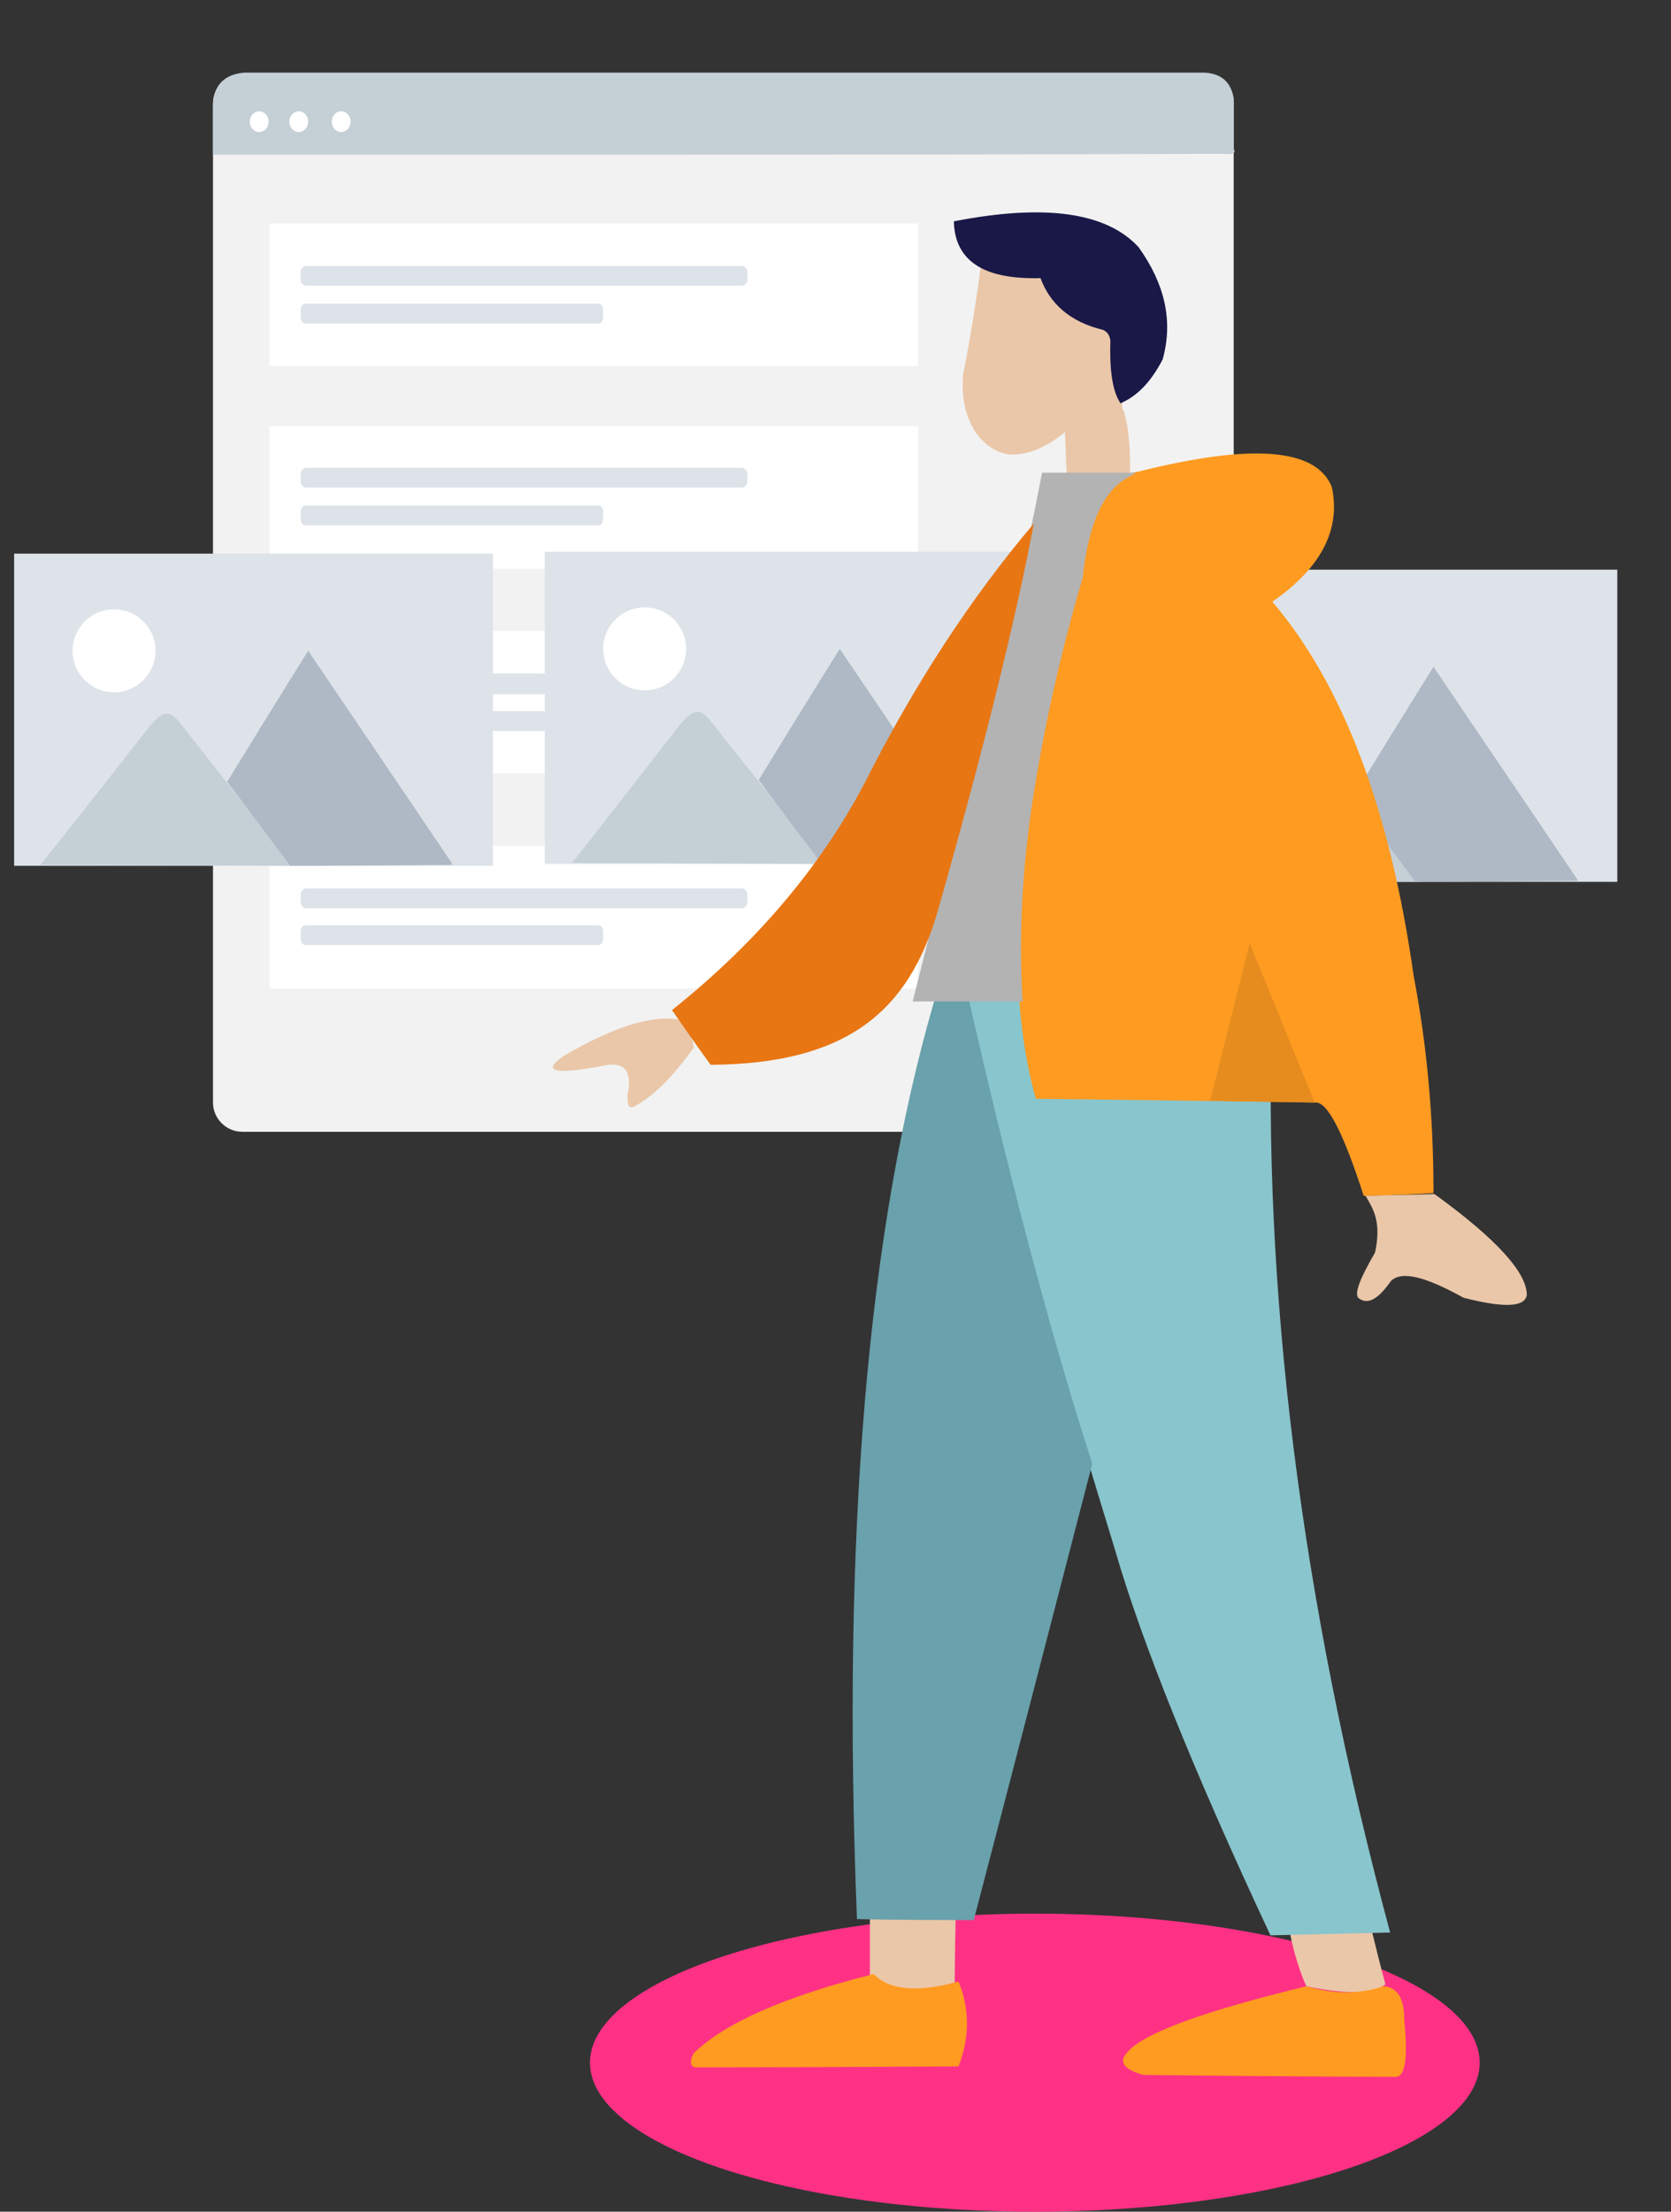 <?xml version="1.0" encoding="utf-8"?>
<!-- Generator: Adobe Illustrator 24.2.3, SVG Export Plug-In . SVG Version: 6.00 Build 0)  -->
<svg version="1.2" baseProfile="tiny" xmlns="http://www.w3.org/2000/svg" xmlns:xlink="http://www.w3.org/1999/xlink" x="0px"
	 y="0px" viewBox="0 0 177.3 234.5" overflow="visible" xml:space="preserve">
<rect x="0" y="0" width="177.3" height="234.5" fill="#333333" stroke="none"/>
<g id="Layer_2">
</g>
<g id="Layer_1">
	<g>
		<ellipse fill-rule="evenodd" fill="#FF3185" cx="109.8" cy="218.7" rx="47.2" ry="15.8"/>
		<g id="_1824805001648">
			<path fill-rule="evenodd" fill="#F2F2F2" d="M25.7,7.8h102.1c1.7,0,3.1,1.4,3.1,3.1v106c0,1.7-1.4,3.1-3.1,3.1H25.7
				c-1.7,0-3.1-1.4-3.1-3.1V11C22.6,9.2,24,7.8,25.7,7.8z"/>
			<rect x="28.6" y="23.7" fill-rule="evenodd" fill="#FFFFFF" width="68.8" height="15.1"/>
			<path fill-rule="evenodd" fill="#FFFFFF" d="M32.5,28.2h46.2c0.3,0,0.6,0.3,0.6,0.6v0.9c0,0.3-0.3,0.6-0.6,0.6H32.5
				c-0.3,0-0.6-0.3-0.6-0.6v-0.9C31.9,28.5,32.2,28.2,32.5,28.2z"/>
			<path fill-rule="evenodd" fill="#FFFFFF" d="M32.4,32.2h31.1c0.3,0,0.5,0.3,0.5,0.7v0.7c0,0.4-0.2,0.7-0.5,0.7H32.4
				c-0.3,0-0.5-0.3-0.5-0.7v-0.7C31.9,32.5,32.1,32.2,32.4,32.2z"/>
			<ellipse fill-rule="evenodd" fill="#FFFFFF" cx="90.2" cy="31.4" rx="2.1" ry="2"/>
			<path fill-rule="evenodd" fill="#C5CFD6" d="M22.6,11.1c0,2.4,0,4.2,0,5.3c32.5,0,48.8,0,48.8,0c38.8,0,58.2-0.1,58.2-0.1
				c1.1,0.1,1.6,0,1.3-0.5c0-3.6,0-5.4,0-5.4c-0.3-1.7-1.3-2.6-3.1-2.7c-22.1,0-33.1,0-33.1,0c-31.9,0-47.8,0-47.8,0
				c-14,0-21,0-21,0C23.8,7.9,22.7,9,22.6,11.1z"/>
			<path fill-rule="evenodd" fill="#DDE3E9" d="M32.5,28.2h46.2c0.3,0,0.6,0.3,0.6,0.6v0.9c0,0.3-0.3,0.6-0.6,0.6H32.5
				c-0.3,0-0.6-0.3-0.6-0.6v-0.9C31.9,28.5,32.2,28.2,32.5,28.2z"/>
			<path fill-rule="evenodd" fill="#DDE3E9" d="M32.4,32.2h31.1c0.3,0,0.5,0.3,0.5,0.7v0.7c0,0.4-0.2,0.7-0.5,0.7H32.4
				c-0.3,0-0.5-0.3-0.5-0.7v-0.7C31.9,32.5,32.1,32.2,32.4,32.2z"/>
			<ellipse fill-rule="evenodd" fill="#FFFFFF" cx="27.5" cy="12.9" rx="1" ry="1.1"/>
			<ellipse fill-rule="evenodd" fill="#FFFFFF" cx="31.7" cy="12.9" rx="1" ry="1.1"/>
			<ellipse fill-rule="evenodd" fill="#FFFFFF" cx="36.2" cy="12.9" rx="1" ry="1.1"/>
			<rect x="28.6" y="45.2" fill-rule="evenodd" fill="#FFFFFF" width="68.8" height="15.1"/>
			<path fill-rule="evenodd" fill="#FFFFFF" d="M32.5,49.6h46.2c0.3,0,0.6,0.3,0.6,0.6v0.9c0,0.3-0.3,0.6-0.6,0.6H32.5
				c-0.3,0-0.6-0.3-0.6-0.6v-0.9C31.9,49.9,32.2,49.6,32.5,49.6z"/>
			<path fill-rule="evenodd" fill="#FFFFFF" d="M32.4,53.6h31.1c0.3,0,0.5,0.3,0.5,0.7V55c0,0.4-0.2,0.7-0.5,0.7H32.4
				c-0.3,0-0.5-0.3-0.5-0.7v-0.7C31.9,53.9,32.1,53.6,32.4,53.6z"/>
			<ellipse fill-rule="evenodd" fill="#FFFFFF" cx="90.2" cy="52.9" rx="2.1" ry="2"/>
			<path fill-rule="evenodd" fill="#DDE3E9" d="M32.5,49.6h46.2c0.3,0,0.6,0.3,0.6,0.6v0.9c0,0.3-0.3,0.6-0.6,0.6H32.5
				c-0.3,0-0.6-0.3-0.6-0.6v-0.9C31.9,49.9,32.2,49.6,32.5,49.6z"/>
			<path fill-rule="evenodd" fill="#DDE3E9" d="M32.4,53.6h31.1c0.3,0,0.5,0.3,0.5,0.7V55c0,0.4-0.2,0.7-0.5,0.7H32.4
				c-0.3,0-0.5-0.3-0.5-0.7v-0.7C31.9,53.9,32.1,53.6,32.4,53.6z"/>
			<rect x="28.6" y="66.9" fill-rule="evenodd" fill="#FFFFFF" width="68.8" height="15.1"/>
			<path fill-rule="evenodd" fill="#FFFFFF" d="M32.5,71.4h46.2c0.3,0,0.6,0.3,0.6,0.6V73c0,0.3-0.3,0.6-0.6,0.6H32.5
				c-0.3,0-0.6-0.3-0.6-0.6V72C31.9,71.7,32.2,71.4,32.5,71.4z"/>
			<path fill-rule="evenodd" fill="#FFFFFF" d="M32.4,75.4h31.1c0.3,0,0.5,0.3,0.5,0.7v0.7c0,0.4-0.2,0.7-0.5,0.7H32.4
				c-0.3,0-0.5-0.3-0.5-0.7v-0.7C31.9,75.7,32.1,75.4,32.4,75.4z"/>
			<ellipse fill-rule="evenodd" fill="#FFFFFF" cx="90.2" cy="74.6" rx="2.1" ry="2"/>
			<path fill-rule="evenodd" fill="#DDE3E9" d="M32.5,71.4h46.2c0.3,0,0.6,0.3,0.6,0.6V73c0,0.3-0.3,0.6-0.6,0.6H32.5
				c-0.3,0-0.6-0.3-0.6-0.6V72C31.9,71.7,32.2,71.4,32.5,71.4z"/>
			<path fill-rule="evenodd" fill="#DDE3E9" d="M32.4,75.4h31.1c0.3,0,0.5,0.3,0.5,0.7v0.7c0,0.4-0.2,0.7-0.5,0.7H32.4
				c-0.3,0-0.5-0.3-0.5-0.7v-0.7C31.9,75.7,32.1,75.4,32.4,75.4z"/>
			<rect x="28.6" y="89.7" fill-rule="evenodd" fill="#FFFFFF" width="68.8" height="15.1"/>
			<path fill-rule="evenodd" fill="#FFFFFF" d="M32.5,94.2h46.2c0.3,0,0.6,0.3,0.6,0.6v0.9c0,0.3-0.3,0.6-0.6,0.6H32.5
				c-0.3,0-0.6-0.3-0.6-0.6v-0.9C31.9,94.5,32.2,94.2,32.5,94.2z"/>
			<path fill-rule="evenodd" fill="#FFFFFF" d="M32.4,98.1h31.1c0.3,0,0.5,0.3,0.5,0.7v0.7c0,0.4-0.2,0.7-0.5,0.7H32.4
				c-0.3,0-0.5-0.3-0.5-0.7v-0.7C31.9,98.4,32.1,98.1,32.4,98.1z"/>
			<ellipse fill-rule="evenodd" fill="#FFFFFF" cx="90.2" cy="97.4" rx="2.1" ry="2"/>
			<path fill-rule="evenodd" fill="#DDE3E9" d="M32.5,94.2h46.2c0.3,0,0.6,0.3,0.6,0.6v0.9c0,0.3-0.3,0.6-0.6,0.6H32.5
				c-0.3,0-0.6-0.3-0.6-0.6v-0.9C31.9,94.5,32.2,94.2,32.5,94.2z"/>
			<path fill-rule="evenodd" fill="#DDE3E9" d="M32.4,98.1h31.1c0.3,0,0.5,0.3,0.5,0.7v0.7c0,0.4-0.2,0.7-0.5,0.7H32.4
				c-0.3,0-0.5-0.3-0.5-0.7v-0.7C31.9,98.4,32.1,98.1,32.4,98.1z"/>
		</g>
		<g id="_1824805001904">
			<rect x="1.5" y="58.7" fill-rule="evenodd" fill="#DDE3E9" width="50.8" height="33.1"/>
			<circle fill-rule="evenodd" fill="#FFFFFF" cx="12.1" cy="69" r="4.4"/>
			<path fill-rule="evenodd" fill="#C5CFD6" d="M31,91.8c-17.8-0.1-26.7-0.1-26.7-0.1C12,82,15.8,77.1,15.8,77.1
				c1.4-1.7,2.1-1.8,3.1-0.7C27,86.7,31,91.8,31,91.8L31,91.8z"/>
			<path fill-rule="evenodd" fill="#AFB9C5" d="M30.8,91.8c-4.4-5.9-6.7-8.9-6.7-8.9c5.7-9.3,8.6-13.9,8.6-13.9
				c10.1,14.9,15.1,22.3,15.1,22.3c0.2,0.3,0.2,0.4,0.2,0.4C36.6,91.8,30.8,91.8,30.8,91.8z"/>
		</g>
		<g id="_1824804999248">
			<rect x="120.8" y="60.4" fill-rule="evenodd" fill="#DDE3E9" width="50.8" height="33.1"/>
			<circle fill-rule="evenodd" fill="#FFFFFF" cx="131.4" cy="70.7" r="4.4"/>
			<path fill-rule="evenodd" fill="#C5CFD6" d="M150.4,93.5c-17.8-0.1-26.7-0.1-26.7-0.1c7.6-9.7,11.4-14.6,11.4-14.6
				c1.4-1.7,2.1-1.8,3.1-0.7C146.4,88.4,150.4,93.5,150.4,93.5L150.4,93.5z"/>
			<path fill-rule="evenodd" fill="#AFB9C5" d="M150.2,93.5c-4.4-5.9-6.7-8.9-6.7-8.9c5.7-9.3,8.6-13.9,8.6-13.9
				c10.1,14.9,15.1,22.3,15.1,22.3c0.2,0.3,0.2,0.4,0.2,0.4C155.9,93.5,150.2,93.5,150.2,93.5z"/>
		</g>
		<g id="_1824804997680">
			<rect x="57.8" y="58.5" fill-rule="evenodd" fill="#DDE3E9" width="50.8" height="33.1"/>
			<circle fill-rule="evenodd" fill="#FFFFFF" cx="68.4" cy="68.8" r="4.4"/>
			<path fill-rule="evenodd" fill="#C5CFD6" d="M87.4,91.6c-17.8-0.1-26.7-0.1-26.7-0.1c7.6-9.7,11.4-14.6,11.4-14.6
				c1.4-1.7,2.1-1.8,3.1-0.7C83.4,86.5,87.4,91.6,87.4,91.6L87.4,91.6z"/>
			<path fill-rule="evenodd" fill="#AFB9C5" d="M87.2,91.6c-4.5-5.9-6.7-8.9-6.7-8.9c5.7-9.3,8.6-13.9,8.6-13.9
				c10.1,14.9,15.1,22.3,15.1,22.3c0.2,0.3,0.2,0.4,0.2,0.4C92.9,91.6,87.2,91.6,87.2,91.6L87.2,91.6z"/>
		</g>
		<g id="_1824804993904">
			<path fill-rule="evenodd" fill="#EAC7A8" d="M72,108.1c1.1,1.2,1.6,2.2,1.6,3c-2.1,2.9-4.1,5-6.1,6.1c-0.7,0.5-1,0.1-0.9-1.2
				c0.5-2.5-0.4-3.5-2.6-3c-5.3,1-6.6,0.6-4.1-1.1C65.1,108.9,69.1,107.6,72,108.1z"/>
			<g>
				<path fill-rule="evenodd" fill="#EAC7A8" d="M138.6,210.6c4.3,0.9,7.1,0.8,8.4-0.2c0,0-0.5-1.8-1.4-5.5
					c-5.8,0.1-8.7,0.2-8.7,0.2C137.3,207.1,137.9,209,138.6,210.6L138.6,210.6z"/>
				<path fill-rule="evenodd" fill="#EAC7A8" d="M92.3,209.4c2.2,1.7,5.2,2,9,0.8c0,0,0-2.3,0.1-7c-6,0-9.1,0-9.1,0
					C92.3,207.3,92.3,209.4,92.3,209.4L92.3,209.4z"/>
				<path fill-rule="evenodd" fill="#89C5CC" d="M135,106c-1.1,30.6,3,63.6,12.5,98.9c-8.4,0.2-12.7,0.3-12.7,0.3
					c-8.2-17.5-13.7-31.2-16.5-40.9c-9.3-30.3-14.6-49.9-15.9-58.7C124.1,105.8,135,106,135,106z"/>
				<path fill-rule="evenodd" fill="#69A1AC" stroke="#69A1AC" stroke-width="0.567" stroke-miterlimit="10" d="M102.4,105.5
					c4.5,19.8,8.9,36.4,13.2,49.7c-8.3,32.1-12.5,48.1-12.5,48.1c-8,0-11.9-0.1-11.9-0.1c-1.6-40.3,1.1-72.6,8.2-97
					c0.1-0.5,0.2-0.8,0.2-0.8C101.5,105.5,102.4,105.5,102.4,105.5L102.4,105.5z"/>
				<path fill-rule="evenodd" fill="#EAC7A8" d="M110.6,29.1c-1.6,0.2-3.8-0.2-6.5-1.1c-1,7.5-1.9,11.6-1.9,11.6
					c-0.5,5.3,2.3,8.4,5.1,8.6c1.9,0,3.8-0.8,5.7-2.4c0.1,3.1,0.2,4.7,0.2,4.7c5,0,7.2,0,6.7,0c0.1-5.4-0.7-6.6-0.6-6.8
					c-0.3-0.5-0.2-0.3-0.3-1.4c-0.8-2-1.1-4-0.8-6.2c-0.2-1.1-1-1.7-2.5-1.8C112.7,32.7,111,31,110.6,29.1L110.6,29.1z"/>
				<path fill-rule="evenodd" fill="#FF9B21" d="M144.7,126.8c-2.2-6.8-3.9-10.1-5.2-9.9c-19.7-0.3-29.6-0.4-29.6-0.4
					c-3.7-13.3-2.1-31.7,4.7-55.3c1-7.2,3-10.9,6.2-11.2c12-3,18.8-2.5,20.5,1.6c1,4.5-1.1,8.6-6.3,12.2c7.5,8.8,12.5,22,15,39.7
					c1.4,7.3,2.1,14.9,2.1,23C147.2,126.8,144.7,126.8,144.7,126.8z"/>
				<path fill-rule="evenodd" fill="#E68C1E" d="M139.5,116.9c-4.3-0.1-8-0.1-11.1-0.2c2.8-11.1,4.2-16.7,4.2-16.7
					C137.2,111.3,139.5,116.9,139.5,116.9L139.5,116.9z"/>
				<path fill-rule="evenodd" fill="#FF9B21" d="M146.8,210.6c-2.4,0.8-5.1,0.9-8.2,0c-10.7,2.6-17.1,4.9-18.9,6.9
					c-1.1,1.1-0.5,1.9,1.6,2.5c17.8,0.2,26.7,0.2,26.7,0.2c1.1,0.1,1.4-1.9,1-6C149,211.9,148.3,210.7,146.8,210.6L146.8,210.6z"/>
				<path fill-rule="evenodd" fill="#FF9B21" d="M73.7,219.2c-0.5-0.2-0.5-0.7-0.1-1.5c3.3-3.2,9.6-6,19.1-8.4c1.6,1.7,4.6,2,9,0.8
					c1.2,2.9,1.2,5.9,0,9C83.1,219.2,73.7,219.2,73.7,219.2z"/>
				<path fill-rule="evenodd" fill="#EAC7A8" d="M144.9,126.8c2.7-0.1,5-0.1,7.3-0.2c6.5,4.7,9.8,8.3,9.8,10.7
					c-0.2,1.3-2.4,1.4-6.7,0.3c-4-2.2-6.5-2.9-7.7-1.8c-1.4,2-2.5,2.6-3.5,1.8c-0.4-0.6,0.3-2.2,1.8-4.8
					C146.6,129.5,145.7,128.2,144.9,126.8L144.9,126.8z"/>
				<path fill-rule="evenodd" fill="#B3B3B3" stroke="#B3B3B3" stroke-width="0.567" stroke-miterlimit="10" d="M114.6,61.2
					c0.6-5.7,2.2-9.3,4.9-10.8c-5.8,0-8.7,0-8.7,0c-3.1,16-6.5,29.9-10.1,41.6c-2.3,9.2-3.5,13.9-3.5,13.9c7.3,0,11,0,11,0
					c-0.4-7.1,0-14.3,1.2-21.8C110.6,76.6,112.3,69,114.6,61.2L114.6,61.2z"/>
				<path fill-rule="evenodd" fill="#E87613" d="M99.5,96.6c-3.1,10.7-9.7,16.2-24.1,16.3c0,0-1.4-1.9-4.1-5.8
					C80.2,100,87,92,91.7,83.1c5.3-10.5,11.3-19.7,18-27.6C107.7,66,104.3,79.7,99.5,96.6L99.5,96.6z"/>
				<path fill-rule="evenodd" fill="#191847" stroke="#191847" stroke-width="0.567" stroke-miterlimit="10" d="M118.1,36.1
					c-0.1-0.8-0.5-1.2-1-1.4c-3.3-0.8-5.5-2.6-6.5-5.5c-5.9,0.2-8.9-1.6-9.1-5.5c9.4-1.8,15.8-0.9,19.1,2.7
					c2.7,3.8,3.6,7.6,2.5,11.6c-1.1,2.1-2.4,3.6-4.1,4.4C118.3,41.2,118,39.1,118.1,36.1L118.1,36.1z"/>
			</g>
		</g>
	</g>
</g>
</svg>
